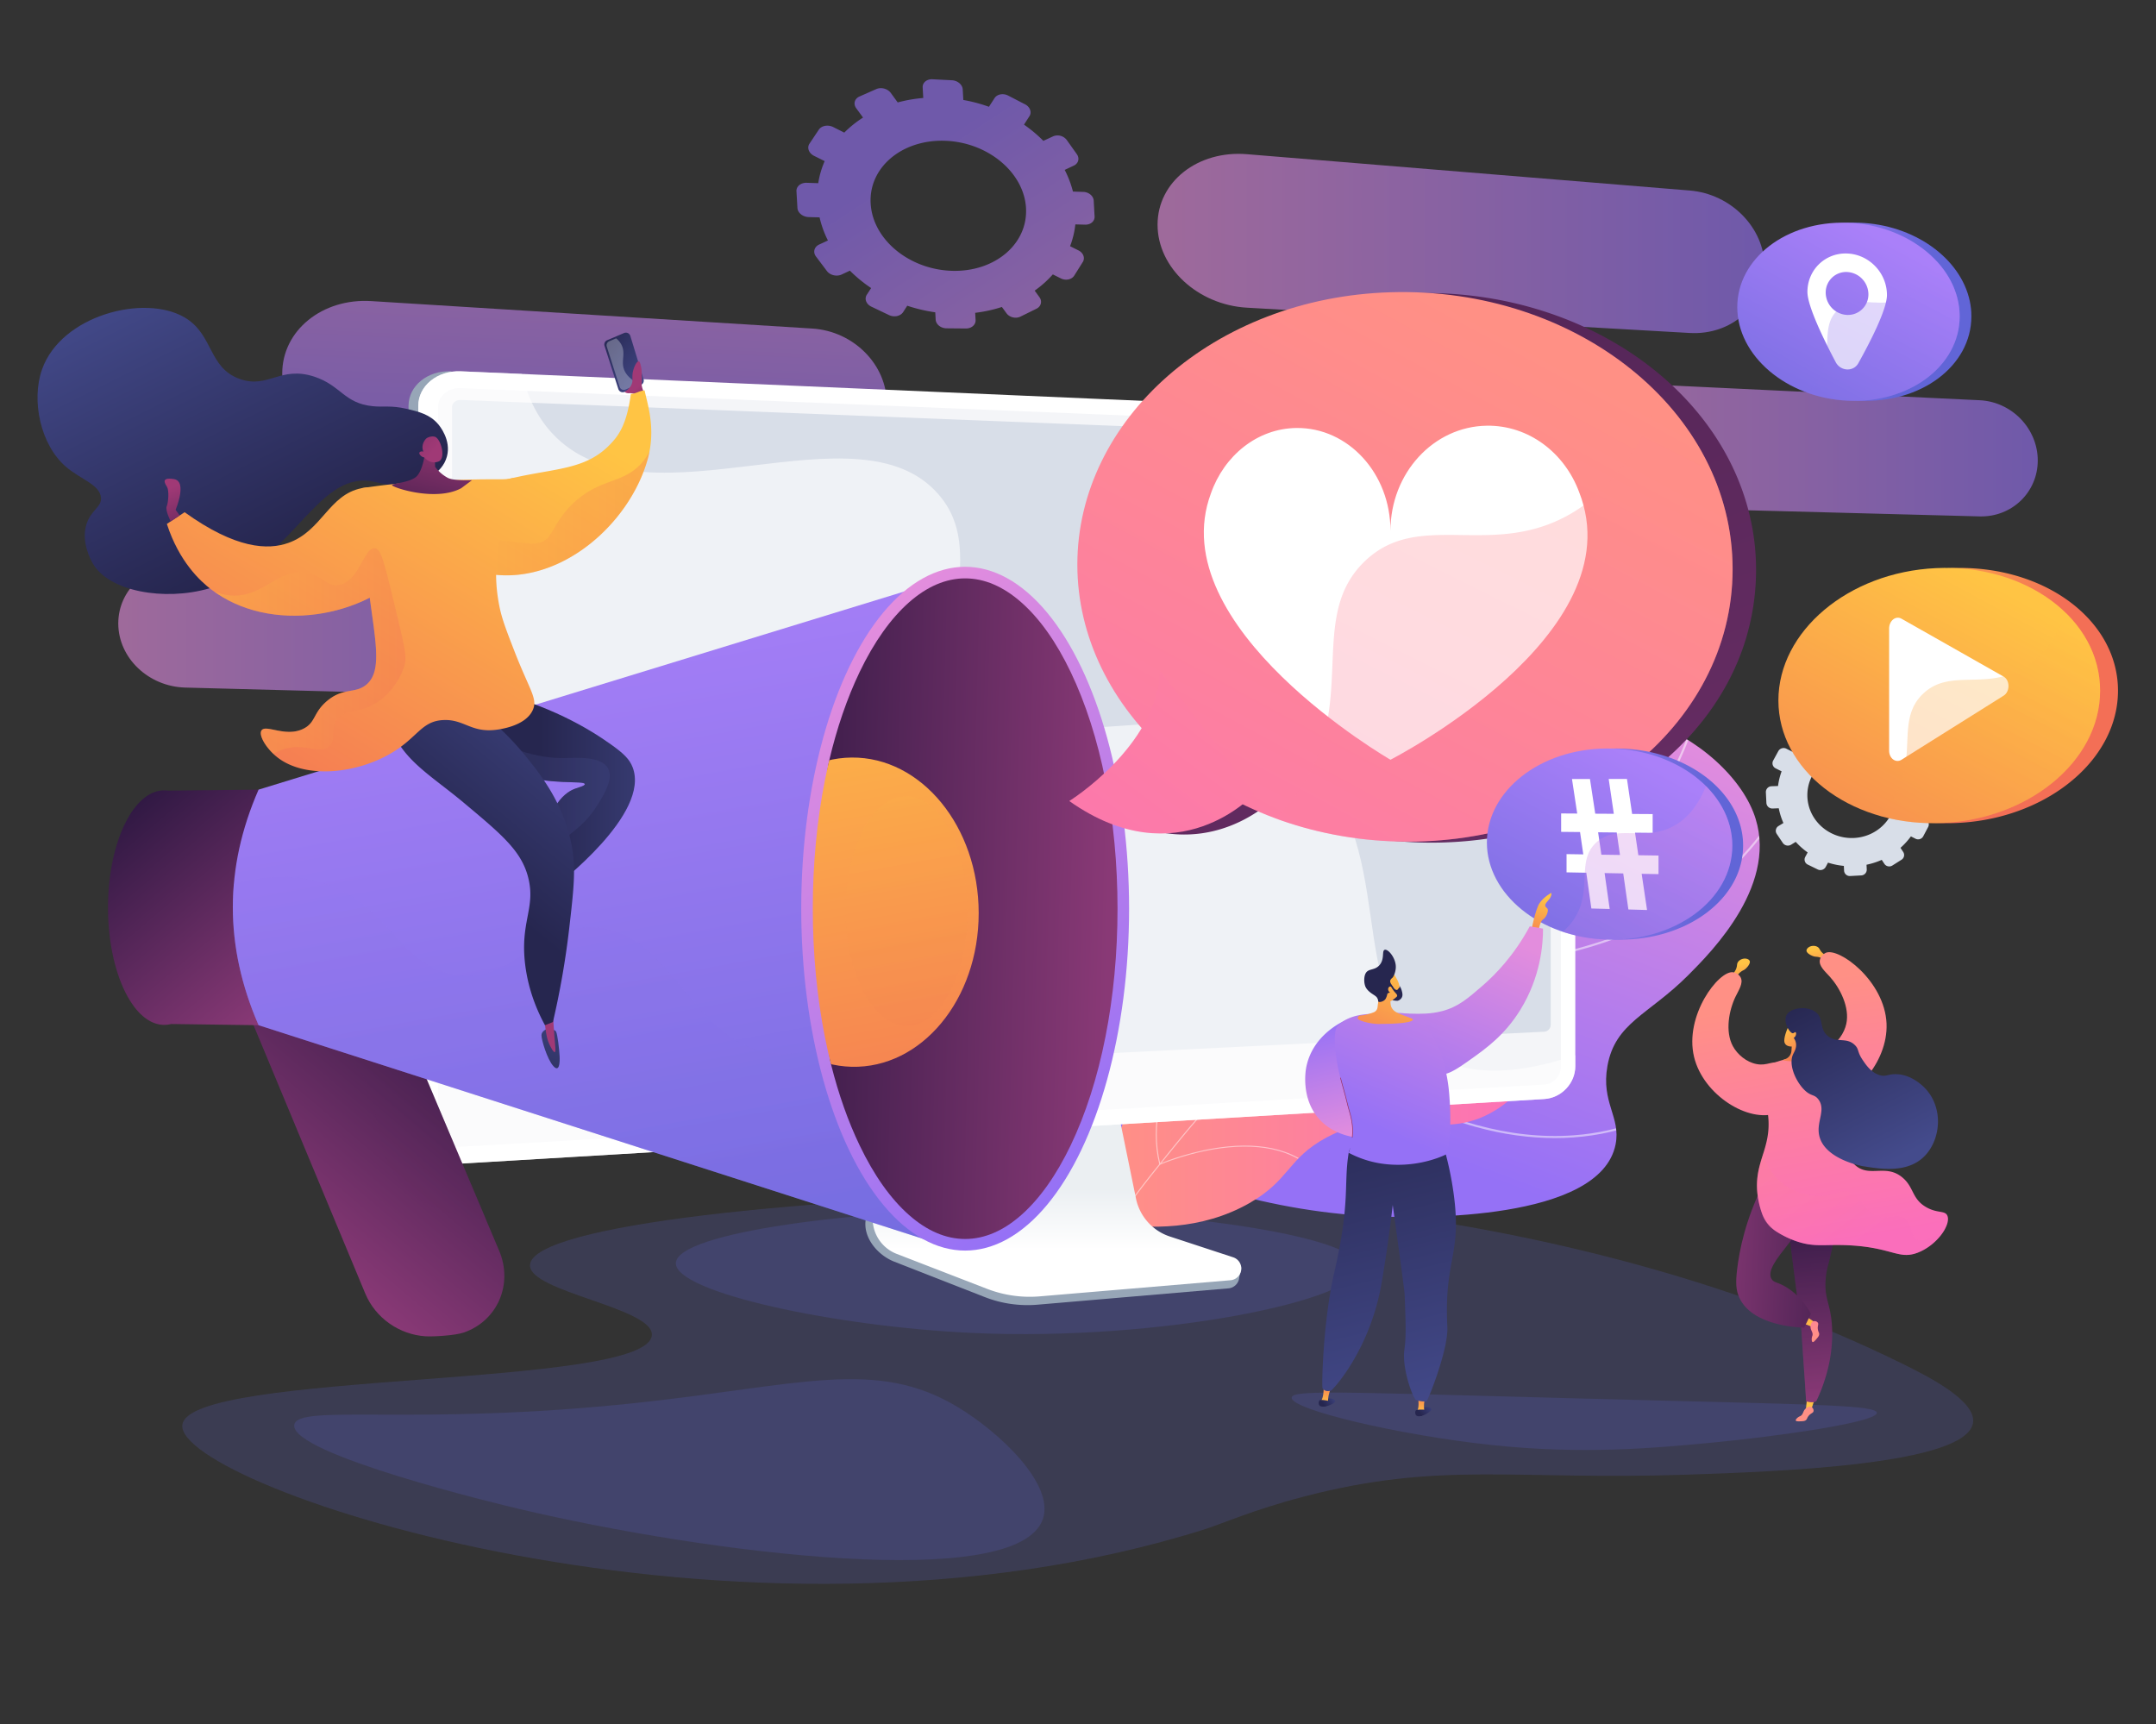 <svg xmlns="http://www.w3.org/2000/svg" xmlns:xlink="http://www.w3.org/1999/xlink" viewBox="0 0 3057.7 2444.94"><rect x="0" y="0" width="3057.7" height="2444.94" fill="#333333" stroke="none"/><defs><style>.cls-1{fill:url(#linear-gradient);}.cls-2{fill:url(#linear-gradient-2);}.cls-3{fill:url(#linear-gradient-3);}.cls-4{fill:none;}.cls-5{isolation:isolate;}.cls-6{fill:#6165d7;opacity:0.19;}.cls-20,.cls-23,.cls-26,.cls-31,.cls-35,.cls-51,.cls-57,.cls-6,.cls-78,.cls-85,.cls-92{mix-blend-mode:multiply;}.cls-7{clip-path:url(#clip-path);}.cls-8{opacity:0.5;}.cls-21,.cls-8,.cls-82{mix-blend-mode:soft-light;}.cls-21,.cls-9{fill:#fff;}.cls-10{clip-path:url(#clip-path-2);}.cls-11{clip-path:url(#clip-path-3);}.cls-12,.cls-13,.cls-14,.cls-15,.cls-17{opacity:0.61;}.cls-12{fill:url(#linear-gradient-7);}.cls-13{fill:url(#linear-gradient-8);}.cls-14{fill:url(#linear-gradient-9);}.cls-15{fill:url(#linear-gradient-10);}.cls-16,.cls-20{fill:#d8dee8;}.cls-17{fill:url(#linear-gradient-11);}.cls-18{fill:#97a6b7;}.cls-19{fill:url(#linear-gradient-12);}.cls-20,.cls-23,.cls-26,.cls-31,.cls-35,.cls-51,.cls-57,.cls-78,.cls-82,.cls-85,.cls-92{opacity:0.3;}.cls-21{opacity:0.6;}.cls-22{fill:url(#linear-gradient-13);}.cls-23{fill:url(#linear-gradient-14);}.cls-24{fill:url(#linear-gradient-15);}.cls-25{fill:url(#linear-gradient-16);}.cls-26{fill:url(#linear-gradient-17);}.cls-27{fill:url(#linear-gradient-18);}.cls-28{fill:url(#linear-gradient-19);}.cls-29{clip-path:url(#clip-path-4);}.cls-30{fill:url(#linear-gradient-20);}.cls-31{fill:url(#linear-gradient-21);}.cls-32{fill:url(#linear-gradient-22);}.cls-33{fill:url(#linear-gradient-23);}.cls-34{fill:url(#linear-gradient-25);}.cls-36{fill:url(#linear-gradient-26);}.cls-37{fill:url(#linear-gradient-27);}.cls-38{fill:url(#linear-gradient-28);}.cls-39{fill:url(#linear-gradient-29);}.cls-40{fill:url(#linear-gradient-30);}.cls-41{fill:url(#linear-gradient-31);}.cls-42{fill:url(#linear-gradient-32);}.cls-43{fill:url(#linear-gradient-33);}.cls-44{fill:url(#linear-gradient-34);}.cls-45{fill:url(#linear-gradient-35);}.cls-46{fill:url(#linear-gradient-36);}.cls-47{fill:url(#linear-gradient-37);}.cls-48{fill:url(#linear-gradient-38);}.cls-49{fill:url(#linear-gradient-39);}.cls-50{fill:url(#linear-gradient-40);}.cls-51{fill:url(#linear-gradient-41);}.cls-52{fill:url(#linear-gradient-42);}.cls-53{fill:url(#linear-gradient-43);}.cls-54{fill:url(#linear-gradient-44);}.cls-55{fill:url(#linear-gradient-45);}.cls-56{fill:url(#linear-gradient-46);}.cls-57{fill:url(#linear-gradient-47);}.cls-58{fill:url(#linear-gradient-48);}.cls-59{fill:url(#linear-gradient-49);}.cls-60{fill:url(#linear-gradient-50);}.cls-61{fill:url(#linear-gradient-51);}.cls-62{fill:url(#linear-gradient-52);}.cls-63{fill:url(#linear-gradient-53);}.cls-64{fill:url(#linear-gradient-54);}.cls-65{fill:url(#linear-gradient-55);}.cls-66{fill:url(#linear-gradient-56);}.cls-67{fill:url(#linear-gradient-57);}.cls-68{fill:url(#linear-gradient-58);}.cls-69{fill:url(#linear-gradient-59);}.cls-70{fill:url(#linear-gradient-60);}.cls-71{fill:url(#linear-gradient-61);}.cls-72{fill:url(#linear-gradient-62);}.cls-73{fill:#26264f;}.cls-74{fill:url(#linear-gradient-63);}.cls-75{fill:#9b305e;}.cls-76{fill:url(#linear-gradient-64);}.cls-77{fill:url(#linear-gradient-65);}.cls-78{fill:url(#linear-gradient-66);}.cls-79{fill:url(#linear-gradient-67);}.cls-80{fill:url(#linear-gradient-68);}.cls-81{fill:url(#linear-gradient-69);}.cls-82{fill:#f4f7fa;}.cls-83{fill:url(#linear-gradient-70);}.cls-84{fill:url(#linear-gradient-71);}.cls-85{fill:url(#linear-gradient-72);}.cls-86{fill:url(#linear-gradient-73);}.cls-87{fill:url(#linear-gradient-74);}.cls-88{fill:url(#linear-gradient-75);}.cls-89{fill:url(#linear-gradient-76);}.cls-90{fill:url(#linear-gradient-77);}.cls-91{fill:url(#linear-gradient-78);}.cls-92{fill:url(#linear-gradient-79);}</style><linearGradient id="linear-gradient" x1="1520.05" y1="1035.67" x2="2260.34" y2="1035.67" gradientUnits="userSpaceOnUse"><stop offset="0" stop-color="#aa80f9"/><stop offset="1" stop-color="#6165d7"/></linearGradient><linearGradient id="linear-gradient-2" x1="2191.09" y1="954.75" x2="1946.61" y2="1611.01" gradientUnits="userSpaceOnUse"><stop offset="0" stop-color="#e38ddd"/><stop offset="1" stop-color="#9571f6"/></linearGradient><linearGradient id="linear-gradient-3" x1="1574.71" y1="1541.41" x2="2206.71" y2="1541.41" gradientUnits="userSpaceOnUse"><stop offset="0" stop-color="#ff9085"/><stop offset="1" stop-color="#fb6fbb"/></linearGradient><clipPath id="clip-path"><path class="cls-1" d="M1520.05,1627c57.15-53.63,132.57-140.74,166.7-263.91,44.75-161.54-20.83-243.17-13.44-516.65,4.68-172.92,9.68-293.55,96.86-358.07,68.32-50.56,178.92-60.62,246-13.75,55.81,39,88.1,121.85,97.95,181,8,48.22,1.58,83.23,29.38,108.63,28.4,25.95,59.06,11.26,85.62,30.48,53.87,39,22.68,168.14,17.64,189-56.07,232.19-270,388.79-364.16,456C1804.8,1495.23,1684.38,1569.25,1520.05,1627Z"/></clipPath><clipPath id="clip-path-2"><path class="cls-2" d="M1539.6,1613.66c111.14,54.44,260.49,107.93,426.28,111.9,42.31,1,303.69,7.27,325.4-102.69,7.65-38.73-20.89-59.17-11.57-111.14,11.05-61.57,58.2-72.29,114.42-128.59,33.54-33.59,131.71-131.91,92.41-231.44-23.48-59.47-95-116.69-163.09-131.87-99.87-22.27-172.82,50.26-294.12,175.12-107.53,110.69-111.8,148.51-190.62,226.86C1780.21,1480,1687.13,1554,1539.6,1613.66Z"/></clipPath><clipPath id="clip-path-3"><path class="cls-3" d="M1576.94,1735c-2.48-20.16-15.27-139.24,65.37-220.81,67.51-68.3,163.8-73.19,186.11-74.33,89.82-4.56,116,34.7,169.19,10.48,63.14-28.76,60.81-99.88,112.82-106.64,35.88-4.67,75,24.25,89.24,56.67,25,56.9-20.39,138.18-79,174.24-80.74,49.68-143-13.22-239.14,38.45-55.88,30-51.77,60.36-110.1,93.47C1703.69,1744.93,1629.62,1742.93,1576.94,1735Z"/></clipPath><linearGradient id="linear-gradient-7" x1="1010.78" y1="218.66" x2="987.02" y2="699.79" gradientTransform="translate(-165.39)" xlink:href="#linear-gradient-2"/><linearGradient id="linear-gradient-8" x1="333.14" y1="893.9" x2="989.84" y2="893.9" gradientTransform="translate(-165.39)" xlink:href="#linear-gradient-2"/><linearGradient id="linear-gradient-9" x1="1757.42" y1="670.97" x2="1460.43" y2="219.55" gradientTransform="translate(-165.39)" xlink:href="#linear-gradient-2"/><linearGradient id="linear-gradient-10" x1="1807.09" y1="345.31" x2="2667.93" y2="345.31" gradientTransform="translate(-165.39)" xlink:href="#linear-gradient-2"/><linearGradient id="linear-gradient-11" x1="2398.71" y1="638.49" x2="3055.4" y2="638.49" gradientTransform="translate(-165.39)" xlink:href="#linear-gradient-2"/><linearGradient id="linear-gradient-12" x1="1664.45" y1="1601.57" x2="1664.45" y2="1772.39" gradientTransform="translate(-165.39)" gradientUnits="userSpaceOnUse"><stop offset="0.49" stop-color="#ebeff2"/><stop offset="1" stop-color="#fff"/></linearGradient><linearGradient id="linear-gradient-13" x1="-1766.98" y1="1389.92" x2="-2047.94" y2="1721.27" gradientTransform="translate(2416.03)" gradientUnits="userSpaceOnUse"><stop offset="0" stop-color="#311944"/><stop offset="1" stop-color="#893976"/></linearGradient><linearGradient id="linear-gradient-14" x1="-1801.59" y1="1360.58" x2="-2082.55" y2="1691.93" xlink:href="#linear-gradient-13"/><linearGradient id="linear-gradient-15" x1="-715.01" y1="1154.68" x2="-941.8" y2="1422.14" gradientTransform="matrix(-1, 0, 0, 1, -537.59, 0)" xlink:href="#linear-gradient-13"/><linearGradient id="linear-gradient-16" x1="-1637.25" y1="781.91" x2="-1377.96" y2="2216.1" gradientTransform="translate(2416.03)" xlink:href="#linear-gradient"/><linearGradient id="linear-gradient-17" x1="-1725.97" y1="784.54" x2="-1463.45" y2="2236.58" gradientTransform="translate(2416.03)" xlink:href="#linear-gradient"/><linearGradient id="linear-gradient-18" x1="-1648.15" y1="984.11" x2="-2164.65" y2="1593.24" gradientTransform="matrix(-1, 0, 0, 1, -537.59, 0)" xlink:href="#linear-gradient-2"/><linearGradient id="linear-gradient-19" x1="-1611.98" y1="1281.18" x2="-2109.89" y2="1293.86" gradientTransform="matrix(-1, 0, 0, 1, -537.59, 0)" xlink:href="#linear-gradient-13"/><clipPath id="clip-path-4"><path class="cls-4" d="M1368.82,1757.09c27.26,0,54-11.44,79.61-34,26-22.95,49.55-56.16,70-98.69,42.86-89.4,66.47-208.63,66.47-335.73s-23.61-246.34-66.47-335.74c-20.4-42.53-43.93-75.73-70-98.69-25.57-22.55-52.35-34-79.61-34s-54,11.44-79.61,34c-26,23-49.56,56.16-70,98.69-42.87,89.4-66.48,208.64-66.48,335.74s23.61,246.33,66.48,335.73c20.39,42.53,43.93,75.74,70,98.69C1314.77,1745.65,1341.56,1757.09,1368.82,1757.09Z"/></clipPath><linearGradient id="linear-gradient-20" x1="-1290.14" y1="827.23" x2="-1120.85" y2="1763.63" gradientTransform="translate(2416.03)" gradientUnits="userSpaceOnUse"><stop offset="0" stop-color="#ffc444"/><stop offset="1" stop-color="#f36f56"/></linearGradient><linearGradient id="linear-gradient-21" x1="-1192.52" y1="947.86" x2="-1067.61" y2="1638.78" xlink:href="#linear-gradient-20"/><linearGradient id="linear-gradient-22" x1="-4029.87" y1="-839.09" x2="-5413.56" y2="2620.12" gradientTransform="matrix(-1, 0, 0, 1, -2721.59, 0)" xlink:href="#linear-gradient-13"/><linearGradient id="linear-gradient-23" x1="-4886.49" y1="485.02" x2="-4250.9" y2="1663.84" gradientTransform="matrix(-1, 0, 0, 1, -2721.59, 0)" xlink:href="#linear-gradient-3"/><linearGradient id="linear-gradient-25" x1="-3909.72" y1="89.79" x2="-3314.65" y2="1193.47" gradientTransform="matrix(-0.99, -0.15, -0.15, 0.99, -1729.83, -190.09)" xlink:href="#linear-gradient-3"/><linearGradient id="linear-gradient-26" x1="-5058.41" y1="550.57" x2="-4430.73" y2="1810.17" gradientTransform="matrix(-1, 0, 0, 1, -2721.59, 0)" xlink:href="#linear-gradient-3"/><linearGradient id="linear-gradient-27" x1="2643.39" y1="404.27" x2="2882.09" y2="460.65" gradientTransform="translate(-165.39)" xlink:href="#linear-gradient"/><linearGradient id="linear-gradient-28" x1="-5398.53" y1="339.46" x2="-5193.89" y2="719" gradientTransform="matrix(-1, 0, 0, 1, -2721.59, 0)" xlink:href="#linear-gradient"/><linearGradient id="linear-gradient-29" x1="-5458.51" y1="364.53" x2="-5257.97" y2="766.96" gradientTransform="matrix(-1, 0, 0, 1, -2721.59, 0)" xlink:href="#linear-gradient"/><linearGradient id="linear-gradient-30" x1="2777.07" y1="804.36" x2="2934.17" y2="984.15" gradientTransform="translate(-165.39)" xlink:href="#linear-gradient-20"/><linearGradient id="linear-gradient-31" x1="-5554.92" y1="832.55" x2="-5248.26" y2="1401.31" gradientTransform="matrix(-1, 0, 0, 1, -2721.59, 0)" xlink:href="#linear-gradient-20"/><linearGradient id="linear-gradient-32" x1="-5640.35" y1="862.69" x2="-5337.96" y2="1469.5" gradientTransform="matrix(-1, 0, 0, 1, -2721.59, 0)" xlink:href="#linear-gradient-20"/><linearGradient id="linear-gradient-33" x1="2328.45" y1="1189.95" x2="2590.62" y2="1204" gradientTransform="translate(-165.39)" xlink:href="#linear-gradient"/><linearGradient id="linear-gradient-34" x1="-5065.38" y1="1084.01" x2="-4840.12" y2="1501.8" gradientTransform="matrix(-1, 0, 0, 1, -2721.59, 0)" xlink:href="#linear-gradient"/><linearGradient id="linear-gradient-35" x1="-5130.55" y1="1108.77" x2="-4908.68" y2="1554.01" gradientTransform="matrix(-1, 0, 0, 1, -2721.59, 0)" xlink:href="#linear-gradient-2"/><linearGradient id="linear-gradient-36" x1="2632.72" y1="1367.25" x2="2639.67" y2="1407.78" gradientTransform="translate(-165.39)" xlink:href="#linear-gradient-20"/><linearGradient id="linear-gradient-37" x1="-3488.44" y1="2590.24" x2="-3481.49" y2="2630.78" gradientTransform="matrix(-0.92, 0.39, 0.39, 0.92, -1645.72, 323.05)" xlink:href="#linear-gradient-20"/><linearGradient id="linear-gradient-38" x1="-3928.4" y1="2328.66" x2="-3873.8" y2="2647.04" gradientTransform="matrix(-0.96, 0.28, 0.28, 0.96, -1821.73, 247.48)" xlink:href="#linear-gradient-3"/><linearGradient id="linear-gradient-39" x1="-5216.67" y1="2176.5" x2="-5216.67" y2="2026.81" gradientTransform="matrix(-1, 0.04, 0.04, 1, -2722.46, 30.09)" xlink:href="#linear-gradient-20"/><linearGradient id="linear-gradient-40" x1="-5230.65" y1="1888.9" x2="-5242.83" y2="2163.02" gradientTransform="matrix(-1, 0.04, 0.04, 1, -2722.46, 30.09)" xlink:href="#linear-gradient-13"/><linearGradient id="linear-gradient-41" x1="-5230.65" y1="1888.9" x2="-5242.83" y2="2163.02" gradientTransform="matrix(-1, 0.04, 0.04, 1, -2722.46, 30.09)" xlink:href="#linear-gradient-13"/><linearGradient id="linear-gradient-42" x1="-5204.3" y1="2177.28" x2="-5229.34" y2="2094.7" gradientTransform="matrix(-1, 0.04, 0.04, 1, -2722.46, 30.09)" xlink:href="#linear-gradient-3"/><linearGradient id="linear-gradient-43" x1="-1971.8" y1="3766.39" x2="-1971.8" y2="3633.72" gradientTransform="matrix(-0.65, 0.76, 0.76, 0.65, -1556.35, 931.04)" xlink:href="#linear-gradient-20"/><linearGradient id="linear-gradient-44" x1="-1962.58" y1="3771.41" x2="-1987.63" y2="3688.83" gradientTransform="matrix(-0.65, 0.76, 0.76, 0.65, -1556.35, 931.04)" xlink:href="#linear-gradient-3"/><linearGradient id="linear-gradient-45" x1="2838.88" y1="1788.09" x2="2583.37" y2="1776.47" gradientTransform="translate(-165.39)" xlink:href="#linear-gradient-13"/><linearGradient id="linear-gradient-46" x1="2737.36" y1="1386.51" x2="2800.89" y2="1756.99" gradientTransform="translate(-165.39)" xlink:href="#linear-gradient-3"/><linearGradient id="linear-gradient-47" x1="5512.01" y1="2616.08" x2="5635.72" y2="2870.48" gradientTransform="translate(-3464.98 123.29) rotate(-12.03)" xlink:href="#linear-gradient-3"/><linearGradient id="linear-gradient-48" x1="-5200.96" y1="1625" x2="-5229.53" y2="1671.22" gradientTransform="matrix(-1, 0.04, 0.04, 1, -2722.46, 30.09)" xlink:href="#linear-gradient-20"/><linearGradient id="linear-gradient-49" x1="2630.48" y1="1429.86" x2="2685.08" y2="1748.23" gradientTransform="translate(-165.39)" xlink:href="#linear-gradient-3"/><linearGradient id="linear-gradient-50" x1="-5359.64" y1="1818.59" x2="-5244.13" y2="1571.78" gradientTransform="matrix(-1, 0.04, 0.04, 1, -2722.46, 30.09)" gradientUnits="userSpaceOnUse"><stop offset="0" stop-color="#444b8c"/><stop offset="1" stop-color="#26264f"/></linearGradient><linearGradient id="linear-gradient-51" x1="-5968.66" y1="1273.04" x2="-5938.81" y2="1341.74" gradientTransform="matrix(-1, 0, 0, 1, -3773.36, 0)" xlink:href="#linear-gradient-20"/><linearGradient id="linear-gradient-52" x1="-5892.32" y1="1322.4" x2="-5771.22" y2="1601.11" gradientTransform="matrix(-1, 0, 0, 1, -3773.36, 0)" xlink:href="#linear-gradient-2"/><linearGradient id="linear-gradient-53" x1="-3101.62" y1="1605.55" x2="-3061.4" y2="1444.67" gradientTransform="matrix(-1, 0, 0, 1, -1164.28, 0)" xlink:href="#linear-gradient-2"/><linearGradient id="linear-gradient-54" x1="-3211.43" y1="1498.71" x2="-3192.35" y2="1515.68" gradientTransform="matrix(-0.99, -0.14, -0.14, 0.99, -1071.2, 44.62)" xlink:href="#linear-gradient-50"/><linearGradient id="linear-gradient-55" x1="-4118.32" y1="1515.69" x2="-4118.32" y2="1482.45" gradientTransform="matrix(-0.99, -0.14, -0.14, 0.99, -1987.4, -84.9)" xlink:href="#linear-gradient-20"/><linearGradient id="linear-gradient-56" x1="-3209.51" y1="1496.55" x2="-3190.43" y2="1513.52" gradientTransform="matrix(-0.99, -0.14, -0.14, 0.99, -1071.2, 44.62)" xlink:href="#linear-gradient-50"/><linearGradient id="linear-gradient-57" x1="-3198.26" y1="1988.78" x2="-3179.18" y2="2005.75" gradientTransform="matrix(-1, 0, 0, 1, -1164.28, 0)" xlink:href="#linear-gradient-50"/><linearGradient id="linear-gradient-58" x1="-4105.19" y1="2005.79" x2="-4105.19" y2="1972.55" gradientTransform="matrix(-1, 0, 0, 1, -2089.59, 0)" xlink:href="#linear-gradient-20"/><linearGradient id="linear-gradient-59" x1="3159.32" y1="2021.03" x2="3034.91" y2="1518.71" gradientTransform="translate(-1142.16)" xlink:href="#linear-gradient-50"/><linearGradient id="linear-gradient-60" x1="-5857.48" y1="1293.27" x2="-5724.08" y2="1600.28" gradientTransform="matrix(-1, 0, 0, 1, -3773.36, 0)" xlink:href="#linear-gradient-2"/><linearGradient id="linear-gradient-61" x1="-3196.34" y1="1986.63" x2="-3177.26" y2="2003.6" gradientTransform="matrix(-1, 0, 0, 1, -1164.28, 0)" xlink:href="#linear-gradient-50"/><linearGradient id="linear-gradient-62" x1="-2333.1" y1="2695.17" x2="-2234.27" y2="2819.51" gradientTransform="matrix(-0.97, 0.26, 0.26, 0.97, -951.63, -632.93)" xlink:href="#linear-gradient-20"/><linearGradient id="linear-gradient-63" x1="-2326.41" y1="2688.88" x2="-2223.09" y2="2818.87" gradientTransform="matrix(-0.97, 0.26, 0.26, 0.97, -951.63, -632.93)" xlink:href="#linear-gradient-20"/><linearGradient id="linear-gradient-64" x1="-3585.99" y1="1121.32" x2="-3332.21" y2="1121.32" gradientTransform="matrix(-1, 0, 0, 1, -2566.21, 0)" xlink:href="#linear-gradient-50"/><linearGradient id="linear-gradient-65" x1="3964.23" y1="322.99" x2="3975.2" y2="520.44" gradientTransform="matrix(0.96, 0.29, -0.29, 0.96, -2895.8, -63.53)" xlink:href="#linear-gradient-50"/><linearGradient id="linear-gradient-66" x1="-3466.7" y1="1130.87" x2="-3212.91" y2="1130.87" gradientTransform="matrix(-1, 0, 0, 1, -2566.21, 0)" gradientUnits="userSpaceOnUse"><stop offset="0" stop-color="#444b8c"/><stop offset="1" stop-color="#3e4177"/></linearGradient><linearGradient id="linear-gradient-67" x1="935.44" y1="1423.87" x2="943.62" y2="1448.9" gradientTransform="translate(-165.39)" gradientUnits="userSpaceOnUse"><stop offset="0" stop-color="#311944"/><stop offset="1" stop-color="#a03976"/></linearGradient><linearGradient id="linear-gradient-68" x1="-3450.48" y1="963.75" x2="-3222.93" y2="1240.23" gradientTransform="matrix(-1, 0, 0, 1, -2566.21, 0)" xlink:href="#linear-gradient-50"/><linearGradient id="linear-gradient-69" x1="1760.21" y1="1373.92" x2="1713.75" y2="1288.98" gradientTransform="translate(-1235.78 -32.4) rotate(-23.05)" xlink:href="#linear-gradient-50"/><linearGradient id="linear-gradient-70" x1="1723.03" y1="889.06" x2="1692" y2="834.17" gradientTransform="matrix(0.99, -0.15, 0.15, 0.99, -889.03, -28.24)" xlink:href="#linear-gradient-67"/><linearGradient id="linear-gradient-71" x1="976.31" y1="604.22" x2="583.67" y2="1250.92" gradientTransform="translate(-165.39)" xlink:href="#linear-gradient-20"/><linearGradient id="linear-gradient-72" x1="786.69" y1="727.98" x2="1086.69" y2="727.98" gradientTransform="translate(-165.39)" xlink:href="#linear-gradient-20"/><linearGradient id="linear-gradient-73" x1="-427.37" y1="228.93" x2="-767.49" y2="513.74" gradientTransform="matrix(-0.92, -0.4, -0.4, 0.92, -84.42, -11.9)" xlink:href="#linear-gradient-50"/><linearGradient id="linear-gradient-74" x1="956.17" y1="591.99" x2="563.53" y2="1238.69" gradientTransform="translate(-165.39)" xlink:href="#linear-gradient-20"/><linearGradient id="linear-gradient-75" x1="759.12" y1="472.35" x2="366.48" y2="1119.06" gradientTransform="translate(-165.39)" xlink:href="#linear-gradient-20"/><linearGradient id="linear-gradient-76" x1="-1315.66" y1="881.51" x2="-1364.39" y2="705.23" gradientTransform="matrix(-1, 0.03, 0.03, 1, -751.79, -61.19)" xlink:href="#linear-gradient-67"/><linearGradient id="linear-gradient-77" x1="-1191.57" y1="610.65" x2="-1346.07" y2="739.24" gradientTransform="matrix(-1, 0.03, 0.03, 1, -751.79, -61.19)" xlink:href="#linear-gradient-67"/><linearGradient id="linear-gradient-78" x1="-1158.53" y1="1170.28" x2="-1239.42" y2="1270.87" gradientTransform="translate(716.59 2402.65) rotate(120.16)" xlink:href="#linear-gradient-67"/><linearGradient id="linear-gradient-79" x1="469.4" y1="923.35" x2="740.3" y2="923.35" gradientTransform="translate(-165.39)" xlink:href="#linear-gradient-20"/></defs><title>2</title><g class="cls-5"><g id="Illustration"><path class="cls-6" d="M1511.05,1692.11c-356.18,5.49-756.94,44.12-759.39,102-1.6,37.79,175.13,60.53,172.85,99.18-4.52,76.54-657.15,50.09-665.88,127.5-9.81,87,789.46,357,1451.35,147.53,20.52-6.5,68.34-27.46,139.07-45.88,194.9-50.77,297.36-22.72,544.43-31.15,125.61-4.29,395.73-13.5,404.72-73.52,4.56-30.43-59.64-63.76-98.93-83.16C2197,1686.76,1613.67,1690.53,1511.05,1692.11Z"/><path class="cls-6" d="M901.84,1989.64c-313.82,33.46-480.19.43-484.53,31.16C411.46,2062.17,711,2134,735,2139.65c268.66,63.61,709.29,119.06,744.12,14.34,16.53-49.7-62.34-123.41-121.1-158.69C1241.63,1925.41,1134.89,1964.79,901.84,1989.64Z"/><path class="cls-6" d="M1420.38,1714.78c-199.42.75-460.48,32.38-461.87,76.51-1.3,41.43,226.41,90.4,422.2,99.17,265.82,11.91,547.81-46.93,546.87-93.51C1926.64,1750.19,1640.46,1714,1420.38,1714.78Z"/><path class="cls-1" d="M1520.05,1627c57.15-53.63,132.57-140.74,166.7-263.91,44.75-161.54-20.83-243.17-13.44-516.65,4.68-172.92,9.68-293.55,96.86-358.07,68.32-50.56,178.92-60.62,246-13.75,55.81,39,88.1,121.85,97.95,181,8,48.22,1.58,83.23,29.38,108.63,28.4,25.95,59.06,11.26,85.62,30.48,53.87,39,22.68,168.14,17.64,189-56.07,232.19-270,388.79-364.16,456C1804.8,1495.23,1684.38,1569.25,1520.05,1627Z"/><g class="cls-7"><g class="cls-8"><path class="cls-9" d="M1454.41,1669l-1.05-2.78c99.33-37.74,184.8-82.75,254-133.77,102.16-75.29,165.76-161.68,189-256.77,18.23-74.46,11.77-151.51,2.84-258.16-7.14-85.12-19.87-144.8-31.1-197.45-14.66-68.7-26.23-123-18.18-201.63,8.18-79.86,34.51-159.25,78.27-236l2.57,1.47c-43.54,76.35-69.75,155.35-77.88,234.79-8,78.21,3.52,132.27,18.12,200.71,11.26,52.74,24,112.52,31.16,197.83,4.42,52.82,8.25,98.45,8.72,140.73.51,46.25-3.18,83.87-11.63,118.38-23.46,95.78-87.44,182.74-190.17,258.45C1639.7,1586.05,1554,1631.19,1454.41,1669Z"/><path class="cls-9" d="M1894.91,956.37l-1.54-.67c-.57-.24-57-25.25-113.48-83.36a413.71,413.71,0,0,1-79.34-115c-24.35-52.76-37.45-111.16-38.93-173.58l3-.07c1.47,62,14.48,120,38.66,172.4A410.84,410.84,0,0,0,1782,870.27c50.88,52.37,101.65,77.61,111,82,20.4-67.92,49.48-130.42,86.45-185.76a610.53,610.53,0,0,1,104-119.25c66.75-58.74,123.35-81,123.92-81.26l1.07,2.77c-.56.21-56.77,22.38-123.14,80.82A607,607,0,0,0,1981.9,768.25c-37.08,55.52-66.19,118.28-86.52,186.52Z"/><path class="cls-9" d="M1908.63,1186.94l-.61-.9c-.56-.81-56.57-82.41-128.75-153.23-71.94-70.59-240.2-95.08-241.89-95.32l.42-2.94c1.7.24,170.92,24.88,243.55,96.14,68.31,67,122.18,143.68,128.5,152.79,40.48-12.2,84.84-44.28,131.88-95.36,38-41.31,77.86-95,118.38-159.71,69-110.15,116.71-215.2,117.18-216.24l2.71,1.22c-.48,1.05-48.24,106.28-117.37,216.6-40.62,64.82-80.56,118.7-118.72,160.14-47.8,51.92-93,84.39-134.25,96.5Z"/><path class="cls-9" d="M1738.88,1513.59l1.48-2.57c24.88-43.22,34-88.4,27.16-134.3-5.5-36.76-21.21-74.08-46.7-110.93-43.48-62.86-101.12-103-101.7-103.43l1.69-2.44c.58.4,58.61,40.82,102.41,104.12,25.77,37.23,41.66,75,47.23,112.2,6.83,45.67-1.93,90.62-26,133.66,15.81-2.18,93.53-14,192-48.36,64.56-22.52,125.26-50.15,180.42-82.13,68.92-40,129.33-86.87,179.55-139.42L2517,1009.13l2.15,2.06-220.65,230.86c-50.43,52.76-111.07,99.84-180.26,140-55.33,32.08-116.21,59.79-181,82.37-88.2,30.75-166.42,45.41-195.45,48.87Z"/></g></g><path class="cls-2" d="M1539.6,1613.66c111.14,54.44,260.49,107.93,426.28,111.9,42.31,1,303.69,7.27,325.4-102.69,7.65-38.73-20.89-59.17-11.57-111.14,11.05-61.57,58.2-72.29,114.42-128.59,33.54-33.59,131.71-131.91,92.41-231.44-23.48-59.47-95-116.69-163.09-131.87-99.87-22.27-172.82,50.26-294.12,175.12-107.53,110.69-111.8,148.51-190.62,226.86C1780.21,1480,1687.13,1554,1539.6,1613.66Z"/><g class="cls-10"><g class="cls-8"><path class="cls-9" d="M1541.65,1611a685.86,685.86,0,0,1-144.44-15.31,741.2,741.2,0,0,1-148.85-49.28c-71.14-32.14-139.11-75.8-202-129.78l1.94-2.25c62.71,53.79,130.44,97.3,201.32,129.32a737.42,737.42,0,0,0,148.26,49.08c86.72,18.67,176.35,20.2,266.38,4.56,82.14-14.27,165.51-43,247.79-85.24,181.26-93.17,318.33-230.57,401.39-329.43,57.59-68.54,95.4-156.9,112.37-262.64l2.93.47c-17.06,106.28-55.08,195.13-113,264.08-83.25,99.07-220.62,236.77-402.32,330.16-82.54,42.43-166.19,71.21-248.63,85.53A719.19,719.19,0,0,1,1541.65,1611Z"/><path class="cls-9" d="M2129.7,1368.84l-.31-1.3c-.12-.53-12.61-54.44-9.23-126,3.11-66.07,20.77-161.18,87.18-239l2.26,1.92c-65.87,77.18-83.38,171.6-86.48,237.22-3.06,65,7,115.26,8.88,123.87,311.95-39.79,394.6-217.59,412.52-271.2.51-1.52.73-2.15.9-2.5l2.66,1.31c-.09.2-.41,1.14-.74,2.13-18.08,54.1-101.56,233.71-416.31,273.38Z"/><path class="cls-9" d="M2205.26,1614c-36.25,0-73.65-5.24-111.54-15.64-58.82-16.14-119-44.85-178.84-85.33l-.66-.45v-.79c0-.42.4-42.48,13.57-106.09,12.14-58.67,38-148.25,92-241.8l104.39-180.75,2.57,1.48-104.39,180.76c-53.82,93.2-79.55,182.45-91.65,240.92s-13.37,98.67-13.49,104.71c59.31,40,118.91,68.43,177.16,84.44,46.75,12.85,92.74,17.79,136.69,14.66,74.83-5.31,118.37-32.51,118.81-32.79l1.59,2.51c-.44.28-44.48,27.83-120,33.23C2222.81,1613.72,2214.06,1614,2205.26,1614Z"/></g></g><path class="cls-3" d="M1576.94,1735c-2.48-20.16-15.27-139.24,65.37-220.81,67.51-68.3,163.8-73.19,186.11-74.33,89.82-4.56,116,34.7,169.19,10.48,63.14-28.76,60.81-99.88,112.82-106.64,35.88-4.67,75,24.25,89.24,56.67,25,56.9-20.39,138.18-79,174.24-80.74,49.68-143-13.22-239.14,38.45-55.88,30-51.77,60.36-110.1,93.47C1703.69,1744.93,1629.62,1742.93,1576.94,1735Z"/><g class="cls-11"><g class="cls-8"><path class="cls-9" d="M1552.27,1781.78,1551,1781a1241.92,1241.92,0,0,1,86.58-122c62.51-77.73,93.88-116.73,134.68-135.67,53-24.62,97.45-13.2,140.43-2.17,38.47,9.89,74.82,19.22,115.87,3.68,65-24.62,111.58-102.85,138.33-232.5l1.45.3c-26.86,130.18-73.71,208.77-139.25,233.59-41.5,15.71-78.06,6.32-116.77-3.63-42.73-11-86.91-22.32-139.44,2.07-40.48,18.8-71.78,57.71-134.13,135.24A1240.62,1240.62,0,0,0,1552.27,1781.78Z"/><path class="cls-9" d="M2093.07,1528.19h-.88c-31.24-.16-49.13-8.41-49.31-8.49l-.23-.11-.11-.22c-34.1-65.57,1-168.55,1.31-169.58l1.4.49c-.35,1-35.12,103.16-1.52,168.18,2.15.93,19.5,8.11,48.57,8.24h.77c28.63,0,74.36-7,131-40.09l.74,1.28C2167.92,1521.12,2121.91,1528.19,2093.07,1528.19Z"/><path class="cls-9" d="M2002.53,1645.61c-37-79.6-228.18-120.54-230.1-120.94l-.65-.14.06-.66c2.86-29.49,34.58-53.73,91.7-70.08,43-12.31,85.69-15.94,86.12-16l.12,1.48c-1.69.14-168.61,14.73-176.39,84a764,764,0,0,1,100.66,30.25c48.44,18.51,110.28,49.39,129.82,91.39Z"/><path class="cls-9" d="M1885,1688.65c-14.28-26.05-35.75-44.21-63.79-54-22.48-7.82-49.22-10.3-79.48-7.37-51.59,5-96.1,24.27-96.54,24.47l-.81.35-.21-.85c-14.09-56.89,4-113.63,21.58-151.21,19.07-40.68,41.77-68.31,42-68.58l1.14,1c-.22.27-22.83,27.77-41.82,68.3-17.42,37.16-35.26,93.16-21.66,149.33,6.29-2.63,48.16-19.58,96.15-24.23,30.48-3,57.43-.46,80.12,7.43,28.41,9.88,50.15,28.27,64.63,54.66Z"/></g></g><path class="cls-6" d="M2367.11,1986.55c-449.71-11.37-533.78-17-535.26-4.61-2,17,153.22,53.56,283.88,67.38,128,13.54,227.07,4.67,310.89-3.26,93.47-8.86,236-29,235.18-42.51C2661.18,1993.22,2577.71,1991.88,2367.11,1986.55Z"/><path class="cls-12" d="M1151.93,465.93,526.47,427c-69.24-4.31-126.19,41.59-126.19,102.58s57,112.55,126.19,115.13L1151.93,668c58.74,2.18,105.74-40.71,105.74-95.78S1210.67,469.59,1151.93,465.93Z"/><path class="cls-13" d="M742.06,823,262.8,800.1c-52.23-2.49-95.06,35.1-95.06,84s42.83,89.66,95.06,91l479.26,12.65c45.72,1.21,82.38-34.31,82.38-79.33S787.78,825.2,742.06,823Z"/><path class="cls-14" d="M1551.14,284.59l1.23,22.47c.36,6.59-5.58,11.76-13.28,11.55l-14-.39a124.15,124.15,0,0,1-7.47,30.94l12,6c6.86,3.46,9.55,10.81,6,16.45l-12.1,19.24c-3.55,5.65-12,7.46-18.93,4l-11.45-5.69a149.75,149.75,0,0,1-25.73,23l6.78,9.32c4.23,5.81,2.31,13.13-4.28,16.37L1447.27,449c-6.64,3.26-15.5,1.18-19.77-4.66l-6.6-9a197.47,197.47,0,0,1-37.86,8.28l.57,10.24c.37,6.72-5.81,12.11-13.83,12l-27.45-.25c-8.09-.08-15-5.62-15.34-12.39l-.58-10.31a223.08,223.08,0,0,1-39.72-9.35l-5.8,9c-3.76,5.85-12.74,7.76-20.06,4.28l-25-11.94c-7.38-3.51-10.27-11.13-6.46-17l6.1-9.39a196.31,196.31,0,0,1-30.11-24.67l-11.64,5.45c-7,3.31-16.46,1.11-21-4.94l-15.52-20.64c-4.56-6.08-2.49-13.67,4.62-16.95l12.36-5.72a143.54,143.54,0,0,1-11.84-32.76l-15.36-.42c-8.46-.23-15.66-6-16.06-13l-1.35-23.62c-.4-6.93,6.16-12.32,14.63-12l16.27.54a124.43,124.43,0,0,1,9.13-31.29l-15-7.43c-7.51-3.73-10.46-11.49-6.57-17.32l13.22-19.82c3.87-5.81,13.07-7.46,20.54-3.7l15.59,7.84A154.45,154.45,0,0,1,1224,166.72l-9.64-13.15c-4.5-6.14-2.46-13.63,4.55-16.72l23.83-10.5c7-3.07,16.21-.6,20.66,5.52l9.75,13.4a201.09,201.09,0,0,1,36.24-6.3l-.84-15c-.38-6.79,5.9-12,14-11.55l27.58,1.41c8,.42,14.88,6.22,15.25,13l.83,14.94a222.33,222.33,0,0,1,36.34,9.66l8-12.34c3.65-5.62,12.32-7.18,19.37-3.49L1453.89,148c7,3.66,9.72,11.16,6.11,16.75l-7.74,12a194.46,194.46,0,0,1,27.45,23l13.77-6.37a16.37,16.37,0,0,1,19.47,5.21l14.26,20.08c4.18,5.88,2.29,13.11-4.23,16.17l-13,6.1a144.23,144.23,0,0,1,11.71,30.73l14.88.49C1544.26,272.44,1550.78,278,1551.14,284.59Zm-96,10.61c-2.77-50.28-53.41-93-113.89-95.52-61.35-2.51-109.37,37.3-106.45,88.91s55.55,94.33,116.75,95.5C1411.85,385.24,1457.87,345.45,1455.11,295.2Z"/><path class="cls-15" d="M2396.37,270.18l-628-51.51c-69.52-5.71-126.69,39-126.69,100s57.17,113.69,126.69,117.67l628,35.87c59,3.37,106.17-38.58,106.17-93.64S2455.35,275,2396.37,270.18Z"/><path class="cls-16" d="M2197.85,614.51l.89,17.45c.26,5.12-4,9.3-9.63,9.35l-10.18.07a104.48,104.48,0,0,1-5.41,24.25l8.68,4.38c5,2.51,6.92,8.16,4.35,12.64l-8.76,15.26c-2.58,4.48-8.71,6.1-13.7,3.6l-8.28-4.13a117.08,117.08,0,0,1-18.57,18.46l4.89,7.07a8.73,8.73,0,0,1-3.09,12.81l-16.27,9.11a11.08,11.08,0,0,1-14.24-3.15l-4.74-6.82a137.13,137.13,0,0,1-27.19,7.29l.41,7.91c.27,5.19-4.17,9.49-9.92,9.62l-19.65.42c-5.78.12-10.69-4-11-9.22l-.41-8a145.46,145.46,0,0,1-28.34-6.3l-4.13,7.07c-2.68,4.59-9.08,6.28-14.28,3.76l-17.8-8.62c-5.23-2.53-7.29-8.33-4.58-12.93l4.33-7.37a134.83,134.83,0,0,1-21.35-18.26l-8.25,4.48a11.76,11.76,0,0,1-14.86-3.29l-11-15.47a8.8,8.8,0,0,1,3.26-13.13l8.73-4.71a112.82,112.82,0,0,1-8.37-24.86l-10.84.08c-6,0-11.05-4.21-11.33-9.52l-1-18.08c-.28-5.31,4.34-9.62,10.32-9.64l11.49,0a104.71,104.71,0,0,1,6.44-24.28L1914,576.54c-5.31-2.65-7.39-8.52-4.64-13.11l9.33-15.61c2.74-4.57,9.24-6.11,14.52-3.44l11,5.56a118.47,118.47,0,0,1,18.87-17.19l-6.84-9.82a8.7,8.7,0,0,1,3.23-13l16.91-8.82a11.71,11.71,0,0,1,14.69,3.61l6.93,10a138.24,138.24,0,0,1,25.83-6l-.6-11.58c-.27-5.23,4.22-9.42,10-9.36L2053,488c5.77.07,10.66,4.34,10.93,9.54l.59,11.53a145.43,145.43,0,0,1,26.06,6.35l5.76-9.8c2.63-4.47,8.86-5.95,13.93-3.31l17.22,9c5,2.62,7,8.35,4.41,12.8l-5.58,9.56a135.88,135.88,0,0,1,19.8,17l9.94-5.35a11.06,11.06,0,0,1,14.08,3.47l10.32,15.18a8.63,8.63,0,0,1-3.06,12.7l-9.43,5.12a112.38,112.38,0,0,1,8.48,23.55l10.78,0C2192.86,605.26,2197.59,609.39,2197.85,614.51Zm-69.44,10.88c-2-38.92-38.42-70.59-81.76-70.72-43.78-.13-77.92,31.92-75.85,71.58s39.51,71.25,83.22,70.64C2097.28,696.29,2130.41,664.29,2128.41,625.39Z"/><path class="cls-17" d="M2807.63,567.6l-479.26-22.91c-52.23-2.49-95.06,35.1-95.06,84s42.83,89.66,95.06,91l479.26,12.65c45.71,1.21,82.38-34.32,82.38-79.33S2853.34,569.78,2807.63,567.6Z"/><path class="cls-16" d="M2743.56,1114.43l.7,14.85a7.92,7.92,0,0,1-7.66,8.23l-8.1.33a96.76,96.76,0,0,1-4.31,20.81l6.91,3.5a7.84,7.84,0,0,1,3.47,10.66l-7,13.24a8.18,8.18,0,0,1-10.9,3.42l-6.58-3.31a101.24,101.24,0,0,1-14.77,16.21l3.89,5.9a7.85,7.85,0,0,1-2.46,11l-12.93,8.18a8.3,8.3,0,0,1-11.31-2.32l-3.77-5.69a105.56,105.56,0,0,1-21.58,6.9l.32,6.72a8.2,8.2,0,0,1-7.87,8.44l-15.59.85a8.1,8.1,0,0,1-8.69-7.56L2615,1228a106.64,106.64,0,0,1-22.46-4.64l-3.27,6.12a8.63,8.63,0,0,1-11.32,3.55l-14.09-6.87a7.89,7.89,0,0,1-3.63-10.88l3.43-6.37a104.86,104.86,0,0,1-16.9-15l-6.53,4a8.73,8.73,0,0,1-11.75-2.41l-8.67-12.87a7.91,7.91,0,0,1,2.58-11.24l6.9-4.22a98,98,0,0,1-6.61-20.9l-8.58.35a8.44,8.44,0,0,1-8.95-7.79l-.75-15.34a8.23,8.23,0,0,1,8.15-8.46l9.09-.34a96.71,96.71,0,0,1,5.09-20.8l-8.35-4.2a8,8,0,0,1-3.67-11l7.38-13.52a8.65,8.65,0,0,1,11.49-3.33l8.73,4.43a101.67,101.67,0,0,1,14.93-15.13l-5.41-8.16a7.83,7.83,0,0,1,2.55-11.15l13.39-8a8.72,8.72,0,0,1,11.63,2.67l5.49,8.33a105.74,105.74,0,0,1,20.47-5.81l-.47-9.83a8,8,0,0,1,7.94-8.25l15.64-.37a8.4,8.4,0,0,1,8.66,7.82l.47,9.79a107.4,107.4,0,0,1,20.69,4.68l4.57-8.51a8.22,8.22,0,0,1,11.06-3.2l13.69,7.15a8,8,0,0,1,3.5,10.78l-4.44,8.3a104.46,104.46,0,0,1,15.74,13.93l7.91-4.83a8.28,8.28,0,0,1,11.2,2.56l8.21,12.66a7.77,7.77,0,0,1-2.44,10.91l-7.5,4.62a97.48,97.48,0,0,1,6.75,19.84l8.58-.32A8.07,8.07,0,0,1,2743.56,1114.43Zm-55.23,11.13c-1.59-33.1-30.52-59.08-64.91-58-34.71,1.08-61.75,29.27-60.11,62.92s31.3,59.56,66,57.91C2663.59,1186.76,2689.91,1158.64,2688.33,1125.56Z"/><path class="cls-16" d="M2377.79,802.05l-536.12-8.8c-58.65-1-106.78,40.26-106.78,92.1S1783,979,1841.67,978.69L2377.79,976c50.95-.25,91.79-39,91.79-86.46S2428.74,802.89,2377.79,802.05Z"/><path class="cls-16" d="M1562.63,1126.43l.88,16.14c.26,4.74-4,8.86-9.61,9.22l-10.16.65a94.41,94.41,0,0,1-5.41,22.79l8.67,3.58c5,2,6.91,7.18,4.35,11.47l-8.75,14.65c-2.57,4.31-8.7,6.15-13.68,4.12l-8.26-3.37a122.66,122.66,0,0,1-18.53,18.17l4.88,6.28c3,3.92,1.66,9.31-3.09,12l-16.23,9.36c-4.77,2.75-11.13,1.8-14.19-2.12l-4.73-6.06a150.45,150.45,0,0,1-27.1,8.28l.4,7.31c.27,4.8-4.15,9-9.87,9.47l-19.58,1.48c-5.76.44-10.65-3.11-10.92-7.92l-.41-7.34a150.61,150.61,0,0,1-28.21-4.25l-4.12,6.78c-2.67,4.4-9,6.31-14.21,4.27l-17.7-7c-5.21-2.06-7.25-7.3-4.56-11.72l4.31-7.06a121.78,121.78,0,0,1-21.24-15.71l-8.2,4.61c-5,2.79-11.58,1.81-14.77-2.21l-10.9-13.7c-3.2-4-1.75-9.56,3.24-12.34l8.68-4.85a94,94,0,0,1-8.31-22.53l-10.78.69c-5.93.38-11-3.28-11.25-8.17l-1-16.68c-.28-4.89,4.31-9.15,10.25-9.51l11.42-.68a95.86,95.86,0,0,1,6.4-22.85l-10.49-4.28c-5.28-2.15-7.34-7.46-4.62-11.86l9.28-15c2.72-4.39,9.18-6.19,14.43-4l11,4.52a126.16,126.16,0,0,1,18.77-17l-6.8-8.7c-3.18-4.06-1.74-9.54,3.21-12.23L1342,1034c4.92-2.67,11.46-1.55,14.61,2.5l6.9,8.88a152.14,152.14,0,0,1,25.72-7l-.6-10.69c-.27-4.83,4.2-9,10-9.25l19.64-1c5.74-.28,10.61,3.4,10.88,8.21l.59,10.64a149.65,149.65,0,0,1,26,4.38l5.74-9.42c2.62-4.29,8.84-6,13.89-3.87l17.17,7.31c5,2.13,7,7.33,4.4,11.61l-5.57,9.18a122.51,122.51,0,0,1,19.76,14.62l9.92-5.54c4.73-2.64,11-1.56,14,2.4l10.31,13.5c3,4,1.65,9.3-3.06,12l-9.41,5.29a94.65,94.65,0,0,1,8.46,21.35l10.76-.64C1557.64,1118.13,1562.37,1121.7,1562.63,1126.43Zm-69.31,14c-2-36-38.31-63.23-81.49-60.86-43.59,2.4-77.56,34-75.5,70.63s39.32,63.75,82.84,60.72C1462.28,1208,1495.31,1176.44,1493.32,1140.48Z"/><path class="cls-16" d="M2174.82,1047.64l-481.7,6.48c-52.26.7-95.07,38.06-95.07,83.43s42.81,80.79,95.07,79.13l481.7-15.36c46.17-1.47,83.22-36.71,83.22-78.72S2221,1047,2174.82,1047.64Z"/><path class="cls-18" d="M1656.15,1764.37a72.65,72.65,0,0,1-48.18-54.72l-35.82-177.25-306.36,10.88-37.7,184.66c-5.28,25.86,15.86,51.8,40.2,61.33l128.18,50.15a166.55,166.55,0,0,0,74.93,10.86l270.88-23.17a16.8,16.8,0,0,0,15.19-14.89c.92-8,6.47-17-1.08-19.45Z"/><path class="cls-19" d="M1659.18,1753.59a72,72,0,0,1-48.13-54l-35.78-175-298.89,10.75-37.67,182.34a53.36,53.36,0,0,0,33,60.55l128,49.52a168.24,168.24,0,0,0,74.86,10.72l270.6-22.88a16.7,16.7,0,0,0,3.8-32.5Z"/><path class="cls-18" d="M639.79,1650.21c-33.22,2-60.4-19.57-60.4-48V575.59c0-28.49,27.18-50.48,60.4-49l45.05,30.23L2176.2,593.12c24.39,1.06,44.14,21.62,44.14,45.84v873.1c0,24.22-19.75,45.11-44.14,46.56Z"/><path class="cls-9" d="M653.6,1650.21c-33.22,2-60.4-19.57-60.4-48V575.59c0-28.49,27.18-50.48,60.4-49L2190,593.12c24.39,1.06,44.14,21.62,44.14,45.84v873.1c0,24.22-19.75,45.11-44.14,46.56Z"/><path class="cls-20" d="M2190,613.67,653.6,550.46c-17.76-.73-32.2,11-32.2,26.22V1600.61c0,15.21,14.44,26.71,32.2,25.69L2190,1538.07a25.29,25.29,0,0,0,23.64-24.89v-875A24.78,24.78,0,0,0,2190,613.67Z"/><path class="cls-16" d="M653.6,1539.09c-6.91.34-12.54-4.19-12.54-10.11V577.43c0-5.91,5.63-10.5,12.54-10.23L2190,628.05a9.69,9.69,0,0,1,9.24,9.57v815.86a9.81,9.81,0,0,1-9.24,9.66Z"/><path class="cls-21" d="M2029.61,1495.08c-129.26-80-39-307.29-184.13-421.51-146.35-115.16-352.28,26.08-454.79-93.18-76.33-88.8,13-196-59.9-279.53C1216.49,569.9,923.9,750,789.48,621c-19.09-18.32-38.35-46.11-49.31-90.7l-86.57-3.75c-33.22-1.44-60.4,20.55-60.4,49V1602.16c0,28.48,27.18,50,60.4,48L2190,1558.62c24.39-1.45,44.14-22.34,44.14-46.56v-15.53C2132.13,1531.15,2069.76,1519.92,2029.61,1495.08Z"/><path class="cls-22" d="M603.27,1895.07c-36.28-2.32-70.54-25.31-85.28-60.71L310.13,1335.1c-18.92-45.46,2.43-96.91,47.93-115.15,45.82-18.37,117.24,3.27,136.65,49.21l213.23,504.66c20.11,47.59-2.56,99.62-50.37,116C645.79,1893.84,615.24,1895.84,603.27,1895.07Z"/><path class="cls-23" d="M358.06,1220c45.82-18.37,117.24,3.27,136.65,49.21l195,461.44c-32.63-8.39-71.26-7.63-108.34-40.15C519.62,1636.33,550,1567,501.06,1505.18c-22.36-28.24-63.74-58-148-66.92L310.13,1335.1C291.21,1289.64,312.56,1238.19,358.06,1220Z"/><path class="cls-24" d="M232.93,1120.88a39.3,39.3,0,0,1,5.32.37l128.48-1.41v334.08l-124.07-1.7a39.44,39.44,0,0,1-9.73,1.23c-44,0-79.73-74.45-79.73-166.29S188.89,1120.88,232.93,1120.88Z"/><path class="cls-25" d="M366.73,1119.84c-48.67,111.25-48.67,222.09,0,334.08l955.75,307.28,9.87-937.65Z"/><path class="cls-26" d="M1064.47,1485.59c-90.87-34.43-119.1-166.26-224.61-170.7-82.78-3.48-107.72,76.9-188.83,68.23-83-8.88-97-98.4-190-129.95-42.27-14.35-86.5-11.69-129.43.43q-8.65,99.66,35.09,200.32l955.75,307.28-56.54-318.36C1171.7,1497.81,1108.53,1502.28,1064.47,1485.59Z"/><ellipse class="cls-27" cx="1368.82" cy="1288.68" rx="232.49" ry="484.86"/><path class="cls-28" d="M1368.82,1757.09c27.26,0,54-11.44,79.61-34,26-22.95,49.55-56.16,70-98.69,42.86-89.4,66.47-208.63,66.47-335.73s-23.61-246.34-66.47-335.74c-20.4-42.53-43.93-75.73-70-98.69-25.57-22.55-52.35-34-79.61-34s-54,11.44-79.61,34c-26,23-49.56,56.16-70,98.69-17.92,37.38-32.48,80-43.35,126.19-15.13,64.3,28.6,131.42,28.6,205.38,0,78.64-42.69,158.44-25.64,225.85,10.5,41.54,24,80,40.39,114.05,20.39,42.53,43.93,75.74,70,98.69C1314.77,1745.65,1341.56,1757.09,1368.82,1757.09Z"/><g class="cls-29"><path class="cls-30" d="M1388,1295c0,122.84-81.34,220.38-180.26,217.89-97.4-2.45-175.25-101.22-175.25-220.64s77.85-217,175.25-217.93C1306.61,1073.4,1388,1172.2,1388,1295Z"/><path class="cls-31" d="M1372.32,1293c0,91.22-39.63,163.65-87.83,161.8C1237,1453,1199.1,1379.68,1199.1,1291s37.94-161.13,85.39-161.83C1332.69,1128.46,1372.32,1201.82,1372.32,1293Z"/></g><path class="cls-32" d="M1549.78,1137.5s64.91-40.32,102.73-103.42c-57.49-65.56-91.26-146.12-91.26-232,0-205.89,194.07-378.66,444.07-386.23,255.7-7.73,473.59,158.68,484.76,375.2a1.62,1.62,0,0,0,0,.22c.13,2.69.24,5.38.31,8.09l0,1.18c.06,2.65.1,5.31.1,8a337.22,337.22,0,0,1-2,36.42q-.84,7.69-2,15.28-2.37,15.19-6.09,29.95-1.85,7.38-4,14.64-1.45,4.83-3,9.62c-25,75-76,140-144,188.5q-2.17,1.55-4.36,3.08a474.23,474.23,0,0,1-75.57,42.77l-5.06,2.26q-17.77,7.8-36.42,14.31-8,2.79-16.11,5.33-5.41,1.69-10.9,3.27-8.22,2.38-16.57,4.49-5.58,1.42-11.2,2.71a550.44,550.44,0,0,1-147.9,13.31c-3.79-.17-7.57-.37-11.33-.62-1.1-.07-2.19-.16-3.28-.24q-4-.27-8-.6c-1.19-.1-2.37-.22-3.55-.33-2.59-.24-5.18-.48-7.76-.75l-3.31-.37c-2.68-.3-5.36-.61-8-.94l-2.84-.38q-4.28-.56-8.54-1.18l-2.16-.33q-4.68-.7-9.32-1.49l-1.26-.22q-5.24-.88-10.41-1.89h-.06a529.26,529.26,0,0,1-84-23.31l.09-.09q-23.64-8.78-45.84-19.64C1760.06,1170.12,1668.73,1221.55,1549.78,1137.5Z"/><path class="cls-33" d="M1527.93,800.68c0,205.89,194.07,381.35,444.07,392.37,262.53,11.58,485.22-161,485.22-385.94S2234.53,406.52,1972,414.46C1722,422,1527.93,594.8,1527.93,800.68Z"/><path class="cls-33" d="M1527.93,800.68c0,205.89,194.07,381.35,444.07,392.37,262.53,11.58,485.22-161,485.22-385.94S2234.53,406.52,1972,414.46C1722,422,1527.93,594.8,1527.93,800.68Z"/><path class="cls-34" d="M1778.7,1126s-107.86,119.13-262.24,10c0,0,123.54-76.7,129.06-184.11Z"/><path class="cls-9" d="M1717.37,699.68c18.79-53.59,65.74-92.06,121.22-92.72,73.26-.88,133.41,64.34,133.41,145.7,0-81.36,60.85-148,136.9-148.95C2168,603,2219,642.08,2239.65,698.07,2318.92,900.15,1972,1077.45,1972,1077.45S1646.63,889.65,1717.37,699.68Z"/><g class="cls-35"><path class="cls-36" d="M1860.61,1090c55.05-112.44-.6-220.08,74-293.12,76.85-75.28,178.43-4.26,290-66.55,43.75-24.44,92.82-71.51,129.58-168.76,64.45,67.29,103.1,152.58,103.1,245.5,0,225-222.69,397.52-485.22,385.94a541.19,541.19,0,0,1-163.86-32.66A240,240,0,0,0,1860.61,1090Z"/></g><path class="cls-37" d="M2636.12,315.87c78.61,2.42,144.63,50.41,157.5,111.17,0,.08,0,.16.05.24.7,3.32,1.23,6.69,1.6,10.08,0,.23.05.45.08.68.16,1.58.29,3.18.38,4.78,0,.29,0,.58,0,.87.08,1.64.13,3.28.13,4.93,0,70.6-72.06,124.11-159.78,119.57-2.33-.12-4.65-.29-7-.49l-.68-.06q-3.27-.3-6.51-.7l-1-.12q-3.14-.41-6.22-.9l-1.17-.19c-2-.34-4-.71-6-1.11l-1.22-.24c-2-.41-4-.84-5.92-1.31l-1.13-.28c-1.95-.48-3.88-1-5.8-1.51l-1-.29q-2.58-.74-5.13-1.54l-1.3-.4c-1.72-.55-3.42-1.14-5.12-1.74l-1.1-.37h0c-58.3-21-99.3-68.38-99.3-121.32C2480.49,366.84,2549.67,313.22,2636.12,315.87Z"/><path class="cls-38" d="M2463.85,435.61c0,68.77,69.17,128.1,155.63,132.58,87.72,4.54,159.78-49,159.78-119.57s-72.06-130-159.78-132.75C2533,313.22,2463.85,366.84,2463.85,435.61Z"/><path class="cls-9" d="M2619.48,359.49c31.22,1.08,56.66,27.45,56.66,58.9,0,20.38-23.86,66.73-40.6,96.73-6.95,12.45-25.17,11.57-32.08-1.51-16.61-31.41-40.12-79.43-40.12-99.63C2563.34,382.82,2588.41,358.43,2619.48,359.49Zm0,87.12a29,29,0,0,0,30.35-29.25,31.83,31.83,0,0,0-30.35-31.62A29,29,0,0,0,2589.27,415,31.84,31.84,0,0,0,2619.48,446.61Z"/><g class="cls-35"><path class="cls-39" d="M2581.32,534.18c18.93-36.27-.21-71.86,25.4-94.81,26.13-23.42,60.25.74,97.19-17.8,14.35-7.2,30.33-21.46,42.25-51.66,20.74,22.21,33.1,49.54,33.1,78.71,0,70.6-72.06,124.11-159.78,119.57a196.21,196.21,0,0,1-56.34-11.25A77.57,77.57,0,0,0,2581.32,534.18Z"/></g><path class="cls-40" d="M3003.2,966.57c.07.76.13,1.53.19,2.3s.09,1.27.13,1.91c.06.92.1,1.85.14,2.78l.06,1.53c0,1.46.07,2.91.07,4.38a144.41,144.41,0,0,1-1.24,18.89,148.24,148.24,0,0,1-7.88,31.78c-.53,1.47-1.1,2.93-1.68,4.38a162.93,162.93,0,0,1-8.07,17.08,182.7,182.7,0,0,1-25.37,35.36q-3.35,3.68-6.89,7.21t-7.31,6.94a232.43,232.43,0,0,1-33.13,24.88q-2.25,1.4-4.54,2.76-4.59,2.71-9.34,5.28a268.75,268.75,0,0,1-35.11,15.7q-5.27,1.92-10.66,3.65t-10.9,3.26c-3.67,1-7.39,2-11.13,2.85a301.06,301.06,0,0,1-64.72,7.89q-2.88,0-5.73,0l-1.83,0c-1.3,0-2.6,0-3.89-.06-.7,0-1.39,0-2.08-.06l-3.61-.13-2.13-.1c-1.18-.06-2.37-.12-3.55-.2l-2.06-.14-3.61-.26-1.94-.17-3.73-.35-1.75-.18-4-.46-1.45-.17c-1.46-.19-2.91-.38-4.36-.59l-1-.14c-1.69-.24-3.36-.5-5-.78l-.29,0a276.68,276.68,0,0,1-31-6.94l0,0c-85.53-24.51-145.35-88-145.35-163.26,0-97.86,101.1-181.82,228.38-187.63,122.91-5.62,225.81,63.35,236.95,156.88.08.6.15,1.21.22,1.82Z"/><path class="cls-41" d="M2522.17,993.33c0,97.86,98.91,175.81,223.43,174.05,127.39-1.79,232.82-85.94,232.82-187.91S2873,799.75,2745.6,805.7C2621.08,811.51,2522.17,895.47,2522.17,993.33Z"/><path class="cls-9" d="M2679.2,891.37V1064.5c0,11.11,9.41,18,17.54,13l145-91c9-5.68,9-21.76,0-26.89l-145-82.2C2688.61,872.74,2679.2,880.25,2679.2,891.37Z"/><g class="cls-35"><path class="cls-42" d="M2690.51,1122.32c27.31-53.76-.29-102.8,36.65-138.28,37.79-36.28,87.28-5.16,141-35.68,20.92-11.88,44.28-34.12,61.7-79,30.39,29.79,48.52,67.94,48.52,110.06,0,102-105.43,186.12-232.82,187.91a275.9,275.9,0,0,1-81.25-10.77A121.5,121.5,0,0,0,2690.51,1122.32Z"/></g><path class="cls-43" d="M2281.72,1332l-1.53-.12-2.79-.22-1.54-.15-2.77-.28-1.47-.16-2.85-.34-1.33-.17-3-.42-1.14-.17-3.24-.51-.85-.14-3.61-.64-.44-.08a220.89,220.89,0,0,1-27.72-7.1l0,0c-64.61-21.25-109.63-70.6-109.63-126.66,0-72.93,76.18-132.61,172.58-133.32,93.72-.7,172.58,54.3,181,125.14,0,.39.09.78.14,1.16.06.59.11,1.17.17,1.75s.09,1.1.14,1.65.07,1,.1,1.5c0,.68.08,1.37.1,2.06,0,.39,0,.78,0,1.17q.06,1.65.06,3.3c0,37.21-19.37,70.38-50.62,94.32-2,1.55-4.08,3.06-6.2,4.52s-4.27,2.9-6.48,4.28c-1.1.7-2.21,1.38-3.34,2.05q-3.37,2-6.88,3.91t-7.14,3.64c-2.05,1-4.13,2-6.24,2.87a204.87,204.87,0,0,1-37.78,12.35q-3.84.86-7.75,1.59a229.27,229.27,0,0,1-49.34,3.68l-4.35-.18-1.35-.08Z"/><path class="cls-44" d="M2108.75,1194.82c0,72.93,74.83,134.51,169.52,137.62,97.44,3.21,178.54-56.4,178.54-133.21s-81.1-138.47-178.54-137.73C2183.58,1062.21,2108.75,1121.89,2108.75,1194.82Z"/><path class="cls-9" d="M2335.9,1290.56l-7.65-51.33,23.9.45v-26.37l-28.6-.43-4.7-32,25,.25V1154.5l-29.12-.18-7.32-49.6-25.91,0,7.26,49.4-26.34-.16-7.49-49.21-25.51,0,7.43,49-22.81-.15v26.12l26.82.27,4.59,31.65-23.73-.36v25.86l28,.53,7.19,50.72,26,.69-7.25-50.92,26.45.5,7.3,51.12Zm-64.8-78.46-4.62-31.77,26.37.27,4.66,31.89Z"/><g class="cls-35"><path class="cls-45" d="M2236.31,1296.77c20.78-39.3-.23-76.92,27.9-102.27,28.82-26,66.64-1,107.83-22.23,16.06-8.26,34-24.25,47.4-57.43,23.39,23.36,37.37,52.66,37.37,84.39,0,76.81-81.1,136.42-178.54,133.21a218,218,0,0,1-61.85-10.94A85.46,85.46,0,0,0,2236.31,1296.77Z"/></g><path class="cls-46" d="M2455.1,1383.35a22.81,22.81,0,0,0,7.17-9.45c1.89-4.86.56-7,2.93-10.06,3-3.85,9.17-5.5,13.39-3.62a5.36,5.36,0,0,1,2.65,2.1c1.88,3.17-2.29,8.66-5.61,11.58-2.51,2.2-3.54,2-6.19,3.91a25.56,25.56,0,0,0-8.47,10.76Z"/><path class="cls-47" d="M2594.34,1356.75a22.83,22.83,0,0,1-10.28-5.9c-3.64-3.74-3.26-6.25-6.63-8.12-4.27-2.37-10.58-1.49-13.74,1.89a5.42,5.42,0,0,0-1.62,3c-.5,3.65,5.48,7.08,9.69,8.47,3.16,1,4,.5,7.22,1.19a25.57,25.57,0,0,1,12,6.59Z"/><path class="cls-48" d="M2581,1361.27c-1.85,8.8,7.67,16.64,14.53,24.33,13.78,15.42,28.19,43,22.9,66.57-2.89,12.91-12.16,26.86-25.25,33.47-14.08,7.12-22.52.65-37.17,9.1-1.08.62-19.61,11.61-20.15,26.43-.66,18.29,26.23,37.75,49.24,39.24,42.1,2.72,92.82-53.26,90.46-108.81-2.57-60.48-67.55-108.48-86.25-100.34C2586.41,1352.54,2582.08,1356.32,2581,1361.27Z"/><polygon class="cls-49" points="2562.3 1987.48 2560.79 2002.8 2567.93 2001.51 2572.72 1987.11 2562.3 1987.48"/><path class="cls-50" d="M2605.78,1704.38a385.45,385.45,0,0,1-8.15,69.49c-4.33,20.45-6.85,24-8.2,38.12-2.93,30.77,7,35.18,8.8,70,2,38.4-8.2,68.92-12.21,80.57a219.22,219.22,0,0,1-9.95,24.1c-3.52,3.07-8.9,1.89-14.57.74-2.1-34.83-4.7-67.61-6.79-102.44q-10.12-78.6-20.23-157.19Z"/><path class="cls-51" d="M2561.5,1987.35c-2.1-34.83-4.7-67.61-6.79-102.44q-10.12-78.6-20.23-157.19l71.3-23.34c-.05,1.8-.14,3.54-.21,5.3-33.35,29-39.87,51.91-39.55,67.55.4,19,10.78,28.39,8.75,55.91-1.45,19.67-7.37,23.14-7.36,40.89,0,22.87,9.81,35.72,14.59,48.93,4.62,12.77,6.26,30.85-2.66,56.58-1.17,2.65-2.28,5-3.27,7.07C2572.55,1989.68,2567.17,1988.5,2561.5,1987.35Z"/><path class="cls-52" d="M2565,2008c3.38-4.19,6.48-3.88,7-6.72a5.79,5.79,0,0,0-3.05-5.92c-2.91-1.39-6.36,1-7.13,1.48-5.29,3.6-3.71,9-8.72,11.49a13.72,13.72,0,0,0-4.27,2.67c-.71.69-2.46,2.4-2,3.55.51,1.32,3.69,1.21,6.72,1.1,3.64-.13,5.45-.2,7.18-1.33C2563.13,2012.79,2562.37,2011.26,2565,2008Z"/><polygon class="cls-53" points="2557.8 1876.95 2571.15 1882.17 2575.04 1876.05 2564.61 1869.04 2557.8 1876.95"/><path class="cls-54" d="M2578.18,1885.41c-.79-5.32,1.54-7.39-.16-9.73a5.78,5.78,0,0,0-6.42-1.77c-3,1.19-3.61,5.31-3.75,6.25-.94,6.32,4.11,8.84,2.53,14.19a13.88,13.88,0,0,0-.94,5c0,1,.1,3.44,1.24,3.89,1.32.52,3.4-1.9,5.37-4.2,2.37-2.76,3.56-4.14,3.9-6.17C2580.42,1890,2578.78,1889.52,2578.18,1885.41Z"/><path class="cls-55" d="M2500.07,1680.19c-24.86,50.69-33.3,93-36.5,120.56-2.05,17.75-1.85,28.73,3.26,39.75,18.3,39.48,82.18,42.09,91.89,42.36q4.79-9.81,9.58-19.62c-5.88-10.9-16.14-26-33.69-37.07-13.51-8.49-18.79-6.68-22.16-12.38-13.53-22.9,59.5-72.49,48.59-105.51C2557.26,1696.86,2542.74,1685.28,2500.07,1680.19Z"/><path class="cls-56" d="M2553.94,1498c-26.87,4.61-47.32,9.41-56.45,23.48-9.64,14.86,5.69,26,9.86,58.66,6.38,49.91-22.32,68.56-14.06,118.83a127.55,127.55,0,0,0,5.59,21.73,51.46,51.46,0,0,0,21.23,26.38,132.86,132.86,0,0,0,26.88,13c27.24,9.53,40.68,4,77.33,6.09,59.94,3.42,68.92,20.81,96,10.12,27.37-10.81,47.18-40,41.38-52.48-3.48-7.47-14.45-2.81-30.17-12-20.28-11.82-16.87-28-33.32-41.8-23.62-19.88-46.35.2-66.55-17.09-20.44-17.49-22.88-60-14.2-85.34,5.68-16.54,5.78-34.52,10-51.49a11,11,0,0,0-.25-6.21c-3.36-9.75-21.2-11.62-34.69-12.91A154.25,154.25,0,0,0,2553.94,1498Z"/><path class="cls-57" d="M2717.18,1757.32c-8.3-5.53-3.81-21.21-16.1-29.54-11.41-7.72-20.31,2.38-37.12-2.77-21.57-6.61-20.44-27.38-41.11-34-14.86-4.77-19.34,4.72-40.78,5.13s-49.45-8.43-67.22-31.11a76.55,76.55,0,0,1-14.06-29.43c-5.72,18.49-11.93,36.36-7.5,63.34a128,128,0,0,0,7.81,27.57,38.24,38.24,0,0,0,13.56,16.94A134.49,134.49,0,0,0,2547,1760c27.24,9.53,40.68,4,77.33,6.09,59.94,3.42,68.92,20.81,96,10.12,17.5-6.91,31.86-21.32,38.46-34.08C2735.09,1759.4,2723.2,1761.33,2717.18,1757.32Z"/><path class="cls-58" d="M2538.42,1451.48s-7.4,13.89-7.87,23.64,10.54,9.05,10.54,9.05l-.42,6.15a13.33,13.33,0,0,1-8.7,11.62l-4.34,1.6s28.34,6.06,43.82-4.87l-4.46-.44a13.34,13.34,0,0,1-12-11.91l-.26-2.63S2559.67,1453.29,2538.42,1451.48Z"/><path class="cls-59" d="M2468.62,1386.12c4.21,8-2.78,18.11-7.26,27.39-9,18.63-15.25,49.07-3.65,70.31,6.34,11.61,19.1,22.47,33.5,25.21,15.5,3,21.83-5.59,38.24-1.51,1.21.3,22.05,5.75,26.66,19.85,5.68,17.4-14.8,43.52-36.51,51.3-39.71,14.23-103.91-25.6-117-79.65-14.21-58.84,35-122.9,55.23-120.23C2461.05,1379.21,2466.26,1381.65,2468.62,1386.12Z"/><path class="cls-60" d="M2542.85,1465.3c1.46-.13,2.67-2,3.68-1.43s.93,3.29,0,5.19a6.92,6.92,0,0,1-2.66,2.85,17.92,17.92,0,0,1,3.17,7.18c1.33,7-2.41,12.71-4,16-7,14.94,3.9,38.57,15.89,50.51,9.74,9.7,14.28,5.79,20.1,13.72,11.32,15.42-4.31,32.36,1.55,53.12,8.9,31.55,58.73,40.94,60.79,41.3.82.15,1.36.24,2.21.37,22.35,3.55,56.23,8.94,80.09-9.41,17.85-13.73,26-37.62,24.69-58.66-.36-5.53-2-26.55-19.15-43.69-2.72-2.73-18.81-18.81-40.56-19-11.51-.11-13.84,3.95-22.64,1.44-12.06-3.43-19.49-14.39-24.1-21.19-8.47-12.51-5-15.18-11.13-21.34-11.95-12-26-2.58-38.72-13.22-12.58-10.49-5-24.71-17.14-33.79-12.53-9.36-36.49-6.09-41.59,5.06C2529,1449.92,2538.36,1465.67,2542.85,1465.3Z"/><path class="cls-61" d="M2171.5,1320.82s5.84-30.52,11.69-39.62,16.75-14.93,16.75-14.93,2.27,3.73-5,11.61-1.2,8.65,0,11.18-1.39,11.63-6.59,14.88-7.14,21-7.14,21Z"/><path class="cls-62" d="M2188.38,1316.93l-18.83-3.25c-22.47,41.66-48.8,68.43-66.72,84-21.18,18.36-34.86,30.22-57.33,36.17-33.19,8.78-61.87-1.53-65.59,7.79-1.82,4.56,4.49,9.49,14.61,21.6,29.46,35.24,26.67,54.19,42.86,59.42,13.38,4.33,26.85-5,49.69-21.27,20.78-14.82,46.83-33.41,68.84-68.84C2185.44,1385,2188.4,1338.24,2188.38,1316.93Z"/><path class="cls-63" d="M1911.72,1445.41c-3.06,1.15-49.61,19.67-59.17,68.25-.78,3.93-8.26,45.67,20,75.16,31.74,33.06,92.87,32.24,117.13,4.6a49.53,49.53,0,0,0,10.31-19.59l-6.39-17c-7.8-9.41-18.42-11.65-24.09-13-14-3.45-24.54,2.78-32.55-4-4.43-3.74-5.31-9.1-6.1-13.9-2.68-16.34,6.54-26.39,7.22-36.47.5-7.53,3.13-24-6.7-34.79C1925.21,1447.86,1916.59,1446,1911.72,1445.41Z"/><path class="cls-64" d="M1893.58,1986.87c-.55-3-10.2-5.7-15-1.7-2.37,2-4,6-2.63,7.85.5.66-1.55,1.82.41,1.85C1882.88,1994.94,1894.12,1989.84,1893.58,1986.87Z"/><path class="cls-65" d="M1883.45,1988l-9.93-1.4c4.6-5.54,3.75-23.19,3.75-23.19l10.56,2.36s-1.2,4.85-3.25,12A47.22,47.22,0,0,0,1883.45,1988Z"/><path class="cls-66" d="M1884.33,1986.73s-12-2.75-13.25-.38-2.3,8.72,5.29,8.52S1885,1988.74,1884.33,1986.73Z"/><path class="cls-67" d="M2029.88,1998.08c-1-2.88-10.9-4.21-15.08.42-2.07,2.31-3.12,6.53-1.51,8.14.59.58-1.27,2,.67,1.77C2020.41,2007.58,2030.83,2001,2029.88,1998.08Z"/><path class="cls-68" d="M2020,2000.58h-10c3.79-6.13.47-23.49.47-23.49l10.79.86s-.51,5-1.54,12.32A47.2,47.2,0,0,0,2020,2000.58Z"/><path class="cls-69" d="M2046,1621.19a465.24,465.24,0,0,1,15.55,71.19c12.19,88.65-13.71,91.47-8.87,189.7,1.54,31.36-27.17,103.66-29.7,105.25a31.33,31.33,0,0,1-4,.16,39.66,39.66,0,0,1-10.11-1.69c-4.55-.78-20.94-45.19-17.14-71.59,2.69-18.69,1.91-38.75.35-78.86-.25-6.5-16.88-126.44-16.88-126.44-5.06,44.39-10.88,82.12-15.92,111.37-16.2,94-68.89,150.84-71.63,151.75-.55.22-5.49,2-9.53-.65a6.52,6.52,0,0,1-2.41-2.71c-1.41-1.1.41-93.82,16.48-163.59,23.32-101.28,13.17-125,20.56-170.22C1919.18,1595.72,2046,1621.19,2046,1621.19Z"/><path class="cls-70" d="M1951.8,1437.51c15.48-.46,51.08-5.93,70.68,11.71.34.31-3.67,2.46-1.7,4.77a127.27,127.27,0,0,1,13.84,19.86c4.14,7.38,7.87,16,11.64,28.78a247.44,247.44,0,0,1,9.18,50.2c3.58,47.13,0,68.88-3.19,83.66-14,7.19-50.08,20.06-93.07,13.67a144.93,144.93,0,0,1-46.39-15.29c11.15-33.77,2.4-51.84-1.73-68.5-5.88-23.75-6-21.95-10.83-40.82-8-31.13-9.31-62.94-3.81-69.45C1911.24,1438.55,1937.93,1437.91,1951.8,1437.51Z"/><path class="cls-71" d="M2020.71,1999.24s-12.23-1-13.18,1.48-1,9,6.43,7.69S2021.66,2001.14,2020.71,1999.24Z"/><path class="cls-72" d="M1984.33,1408.49c2.55-9.07-1.9-17.47-2.88-19.28-4.11-7.58-5.16-8.62-7.12-9.93l-2.73-1.68-.32-.12c-1.75-.63-7.71-.81-8.92-.55-3.85.82-8,16.53-6.79,38.75-.16.84-.31,1.7-.46,2.56-.61,3.51-1.09,6.94-1.46,10.31a8.64,8.64,0,0,1-5.53,7.1c-20.49,7.73-20.45,1.55-22.57,8.21-1.16,3.62,22.12,9.48,33.57,8.16,25.76.19,46.71-2.55,44.46-6.61-1-1.8-21-7-26.57-12.19-5.14-4.73-4.72-9.62-5.14-13.11C1973.42,1419.3,1982.46,1415.17,1984.33,1408.49Z"/><path class="cls-73" d="M1979.59,1371.29c0,6.88-3.26,14.23-4.91,15.41a11.23,11.23,0,0,0-2.5,2.72,3.94,3.94,0,0,0-.39.82c-1.5,4.33,5.39,9.44,4.06,11.38-1,1.41-5.65-.48-6.21.74s3.37,3.51,2.77,4.88c-.45,1-2.84.09-4.35,1.68-.76.79-.54,1.41-1.33,3.83a22.6,22.6,0,0,1-1.58,3.69c-2.38,4-9.11,5.52-10.41,3.9-.36-.45,0-.83-.42-2.34a12.12,12.12,0,0,0-1.31-3c-1.4-2.32-4.76-4-8.15-6.42-6.29-4.53-8-8.38-8.51-9.69-.18-.46-.3-.81-.38-1.06-1.63-5.08-1.64-12.53.64-17.11,3.82-7.67,12.44-4,19.49-11.63,8.14-8.78,3.29-20.77,7.71-22.1C1968.68,1345.51,1979.64,1358.56,1979.59,1371.29Z"/><path class="cls-74" d="M1973.38,1400c-1.69-2.32-4.65-.14-4.67,2.86s2.89,6.11,5.7,5.52S1975.65,1403.12,1973.38,1400Z"/><path class="cls-75" d="M1917.72,1613.48h0a.43.43,0,0,1-.37-.47c1.83-16.48-1.58-28.45-4.6-39-.74-2.6-1.44-5.06-2-7.52-3.34-13.48-4.8-18.68-6.35-24.19-1-3.59-2-7.3-3.67-13.51a.43.43,0,0,1,.31-.52.4.4,0,0,1,.51.31c1.62,6.19,2.66,9.9,3.67,13.48,1.55,5.52,3,10.73,6.36,24.22.6,2.45,1.3,4.9,2,7.5,3,10.63,6.47,22.69,4.62,39.33A.42.42,0,0,1,1917.72,1613.48Z"/><path class="cls-73" d="M1972,1395l3.91,5.09s4.22,6.24,6.68,2.82c2-2.79,2.54-2.73,2.66-2.61a.15.15,0,0,1,0,.06s-.29-1.39-.59-2.61a23,23,0,0,1,3.35,7.19c.84,3.17,1.75,6.56,0,9.82a9.73,9.73,0,0,1-5.75,4.5s-1.45.33-7.56-.74c0,0,6.68-4.85,6.78-6,.28-3.14-4.07-4.83-7.29-11.25A25.71,25.71,0,0,1,1972,1395Z"/><path class="cls-76" d="M693.55,979c84.87,20.61,140.77,53.68,173.42,77.08,17.69,12.68,25.86,20.59,30.28,32.11,25.14,65.69-104,165-117.79,175.41q-9-21-18-42.06c13.35-73.25,35.57-96.23,54.16-103.07,5.2-1.91,13.94-4,13.77-6.42-.4-5.82-49.46,2.47-96.35-14.68s-93.71-60.39-85.33-89C649.2,1003.16,655.62,988.06,693.55,979Z"/><path class="cls-77" d="M775.84,1459.15s-7.9,2.82-7.93,9.07,8,33.76,16.73,43.54,9.51-4.81,9-14.2-2.83-30.44-5-34.51S775.84,1459.15,775.84,1459.15Z"/><path class="cls-78" d="M801.21,1075.06c15.42-.3,51.55-3.18,61.17,14.68,8,14.9-6,37.49-14.68,51.38-23.51,37.77-46.33,41.64-62.4,64.84-6.22,9-11.85,21.53-13.65,39.46l-10.23-23.86c13.35-73.25,35.57-96.24,54.16-103.07,5.2-1.91,13.94-4,13.77-6.42-.4-5.82-49.46,2.47-96.35-14.68-42.61-15.6-85.27-52.91-86.15-81.07C714.33,1064.72,765.12,1075.77,801.21,1075.06Z"/><path class="cls-79" d="M771.28,1432.61c.46,9.62,1.28,17.67,2,23.65,1.63,13.23,3.13,18.46,5.18,23.23,1.79,4.15,6.27,13.21,8.4,12.58s-.06-10.67-1.75-38.59c-.25-4-1-17-1-17Z"/><path class="cls-80" d="M644.61,984.53a381.53,381.53,0,0,1,99.1,85.64c21.79,26.72,54.92,67.37,66.92,128,6.4,32.31,3.25,61.29-3.3,117.93a1189.84,1189.84,0,0,1-23.15,133.33l-11.28,4.53c-10.07-18.51-23.24-47.8-28-85.26-7.72-61.28,15.2-80.75,4.2-124.21-9.53-37.65-37.16-60.74-92.4-106.91-45.38-37.93-87.23-60.44-102.76-107.75-2.64-8-4.89-17.9-.58-26.92C562.65,983.43,598.11,976.64,644.61,984.53Z"/><path class="cls-81" d="M861.08,482.48l24-10.2a6.58,6.58,0,0,1,8.87,4.13l18.78,61.48a6.58,6.58,0,0,1-3.72,8l-23.23,9.89a6.58,6.58,0,0,1-8.84-4l-19.54-61.16A6.59,6.59,0,0,1,861.08,482.48Z"/><path class="cls-82" d="M884.48,522.27c-3.33-11.71,3.12-21.87-3.39-33.85a28.68,28.68,0,0,0-7.3-8.6L864,484a6.14,6.14,0,0,0-3.45,7.52l18.25,57.16a6.14,6.14,0,0,0,8.26,3.79l19-8.1C892,537.12,886.43,529.15,884.48,522.27Z"/><path class="cls-83" d="M913.15,556.5c-2.84-7-3.33-10.74-3.17-12.89,0-.28.12-1.38.19-3,.12-2.5.1-4.46.07-5.72-.12-6.75-.18-10.13-.82-13.38-.7-3.62-1.72-8.88-3.64-9.07-2.57-.25-6.35,7.07-8,13.92-2.09,8.92.54,12.44-2,18.65-2.14,5.22-6.39,8.56-10.05,10.69a9.21,9.21,0,0,0,3.92,1.81c2,.37,3.11-.16,6.14.26,1.15.16,1.92.37,2.25.44C900.22,558.76,904.4,558.67,913.15,556.5Z"/><path class="cls-84" d="M914.2,553.74c-6.76,0-12.67,4.86-19.43,4.87-6.17,44.33-17.33,59.5-31.31,73.46-45.1,45.07-104.7,27-199.16,65.68a407.24,407.24,0,0,0-83.64,46.42c18.83,22.86,57.14,61,113.66,69.89C794.21,829.72,891.51,744.5,918.05,653,930.61,609.69,918.89,575.59,914.2,553.74Z"/><path class="cls-85" d="M776.65,762.91c6.55-6.8,7.5-13.18,22.23-33.45A111.26,111.26,0,0,1,812.66,714c37.72-35.67,69.08-27.72,95.32-55.08A78.79,78.79,0,0,0,921.3,640c-.93,4.28-2,8.6-3.25,13-26.54,91.5-123.84,176.72-223.73,161.06-29.32-4.59-53.69-17.09-73-31.23a168.68,168.68,0,0,1,52.39-15.66C725.2,760.71,758.43,781.83,776.65,762.91Z"/><path class="cls-86" d="M526,682.42c14.51,2.22,36.33,11.2,63.65,2.66,8.23-2.57,37.37-11.67,44.27-38C640,624,623.49,604,621.45,601.59c-11.79-13.9-27.35-17.74-44.7-21.77-22.5-5.23-31.83-2.1-48.22-3.76-40.54-4.1-45.09-29.52-82.76-41.89-48.16-15.8-65.57,17.58-105.71,3.28-45.05-16.06-36.94-63.05-78.24-87.28-57.31-33.62-175.09-3-202.19,73.68C44,568.15,57.48,630.91,93.47,661.93c21,18.07,48.3,25.29,49.76,44,1,13.29-14.25,17.39-20.6,37.45-8.18,25.85,6.83,51.9,9.25,56.1C154.38,838.5,232.7,853,297,834.36,413,800.83,447.16,670.32,526,682.42Z"/><path class="cls-87" d="M512.8,692.35a1027.05,1027.05,0,0,1,111.33-10.81c89.45-3.78,87.06.2,103.6-3.74,15.27-3.63-8.34,42.81-18.35,85.12-10.22,43.19-4.31,79.1-2.08,91.86,3.59,20.55,9.8,36.53,22.21,68.5,21.57,55.53,33.23,67.29,26.24,83.35-10.19,23.41-47.84,27.93-54.46,28.59-33.53,3.34-43.5-15.15-72-14.07-33.15,1.25-37,26.87-80,50.08-50.64,27.41-120.31,32.5-157.64,1.42-14.42-12-25.19-29.94-20.77-36.75,6-9.27,34.69,10.57,60.09-2.76,16.83-8.84,13.2-22.24,32.48-38.71,23.19-19.82,40-10.26,55.8-23.18,24.66-20.15,11.85-66.33,2.53-144.1A1305.51,1305.51,0,0,1,512.8,692.35Z"/><path class="cls-88" d="M512.8,692.35C466.16,701.62,456.64,753,409,769.94c-28.84,10.26-74.35,8.83-147.17-43.53L236.66,743c17.51,54.12,47.89,81.44,62.48,92.67,83.36,64.2,220,41.55,284.64-33.7,20.28-23.61,30-48.38,34.92-64.44C590.92,711.8,552,684.57,512.8,692.35Z"/><path class="cls-89" d="M603.52,637.45s-3.09,32.14-14.7,39.82-30.77,7.9-32.8,10.57,61.29,24.42,98.09,4.51L669.36,681c-12.28.4-28.08,0-34.43-3.4A53.79,53.79,0,0,1,617.09,662l-.37-17.74Z"/><path class="cls-90" d="M602.05,648.84s8,10.36,20,5.6c10.71-4.25,3.44-32-5.23-35-2.89-1-8.14-.36-11.59,1.93-2.43,1.61-8.8,10-4.75,19.08-2.75-.71-5.14.08-5.7,1.45-.72,1.74,1.66,4,2.2,4.53A9.21,9.21,0,0,0,602.05,648.84Z"/><path class="cls-91" d="M254.79,731.05,249.07,723s17.12-40.37-2.3-43.56S234.14,686,237,690.77s1.91,21.7-.56,27.21,5.62,21.43,5.62,21.43Z"/><path class="cls-92" d="M467.23,1058.43c10.52-9.7.15-24.12,11.51-38.7,10.41-13.34,24.69-8.45,45.44-17.85,24.94-11.3,42-35.44,48.5-55.29,4.65-14.15,2.84-22.69-13.26-89.26-15.33-63.4-19.3-78.85-27.87-79.7-15.58-1.56-22,47.65-51.45,52-16.62,2.47-21.11-12.26-43.21-17-37.52-8.07-58.26,27.1-96.41,31.58-9.76,1.15-21.91.37-36.47-5.2,62.58,44.69,152.48,43.13,220.41,8.58,8.73,65.45,17.25,105.34-5.15,123.64-15.81,12.92-32.61,3.36-55.8,23.18-19.28,16.47-15.65,29.87-32.48,38.71-25.4,13.33-54.07-6.51-60.09,2.76-4,6.17,4.52,21.46,16.88,33.21a66.44,66.44,0,0,1,19.45-7.93C434.94,1054.83,454.82,1069.87,467.23,1058.43Z"/></g></g></svg>